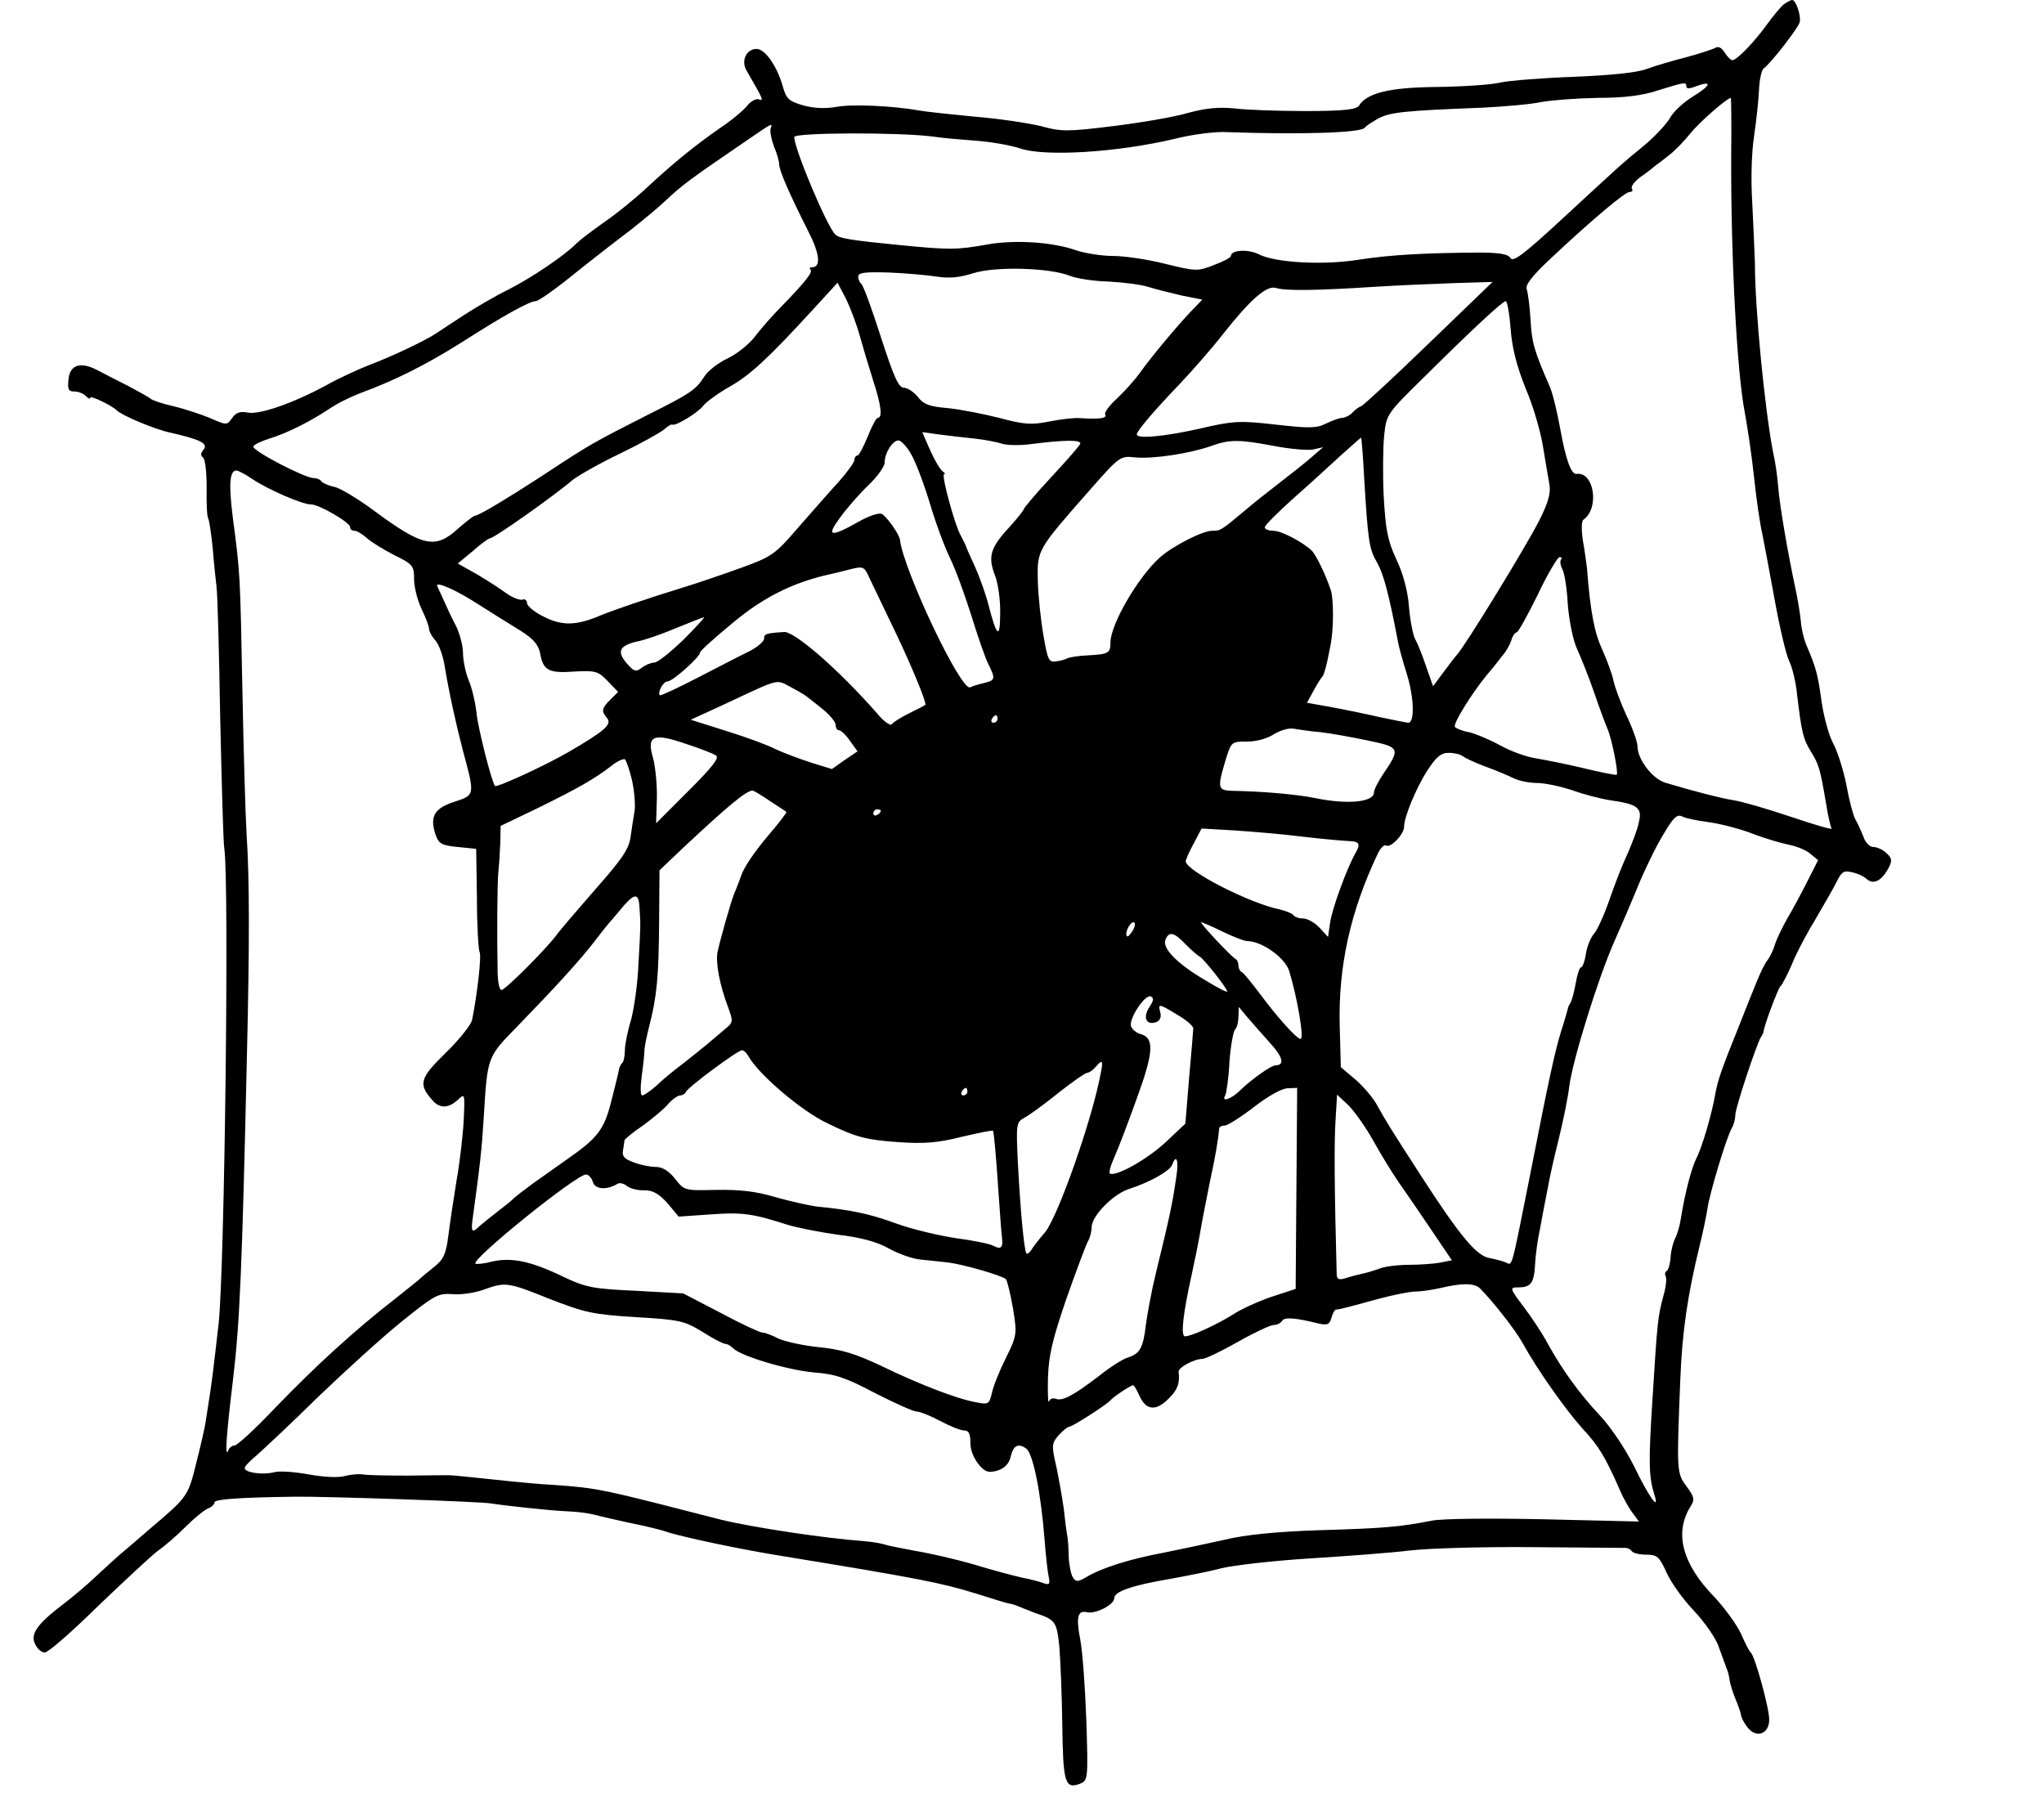 <?xml version="1.0" standalone="no"?>
<!DOCTYPE svg PUBLIC "-//W3C//DTD SVG 20010904//EN"
 "http://www.w3.org/TR/2001/REC-SVG-20010904/DTD/svg10.dtd">
<svg version="1.0" xmlns="http://www.w3.org/2000/svg"
 width="543pt" height="481pt" viewBox="0 0 543 481"
 preserveAspectRatio="xMidYMid meet">
<g transform="translate(0,481) scale(0.1,-0.1)"
fill="#000000" stroke="none">
<path d="M4738 4798 c-8 -7 -28 -31 -44 -53 -33 -46 -80 -95 -92 -95 -4 0 -13
9 -20 20 -8 13 -17 18 -25 13 -7 -4 -41 -15 -77 -25 -36 -9 -83 -23 -105 -31
-25 -10 -96 -17 -193 -21 -83 -3 -171 -10 -195 -15 -23 -6 -99 -11 -168 -12
-128 -1 -188 -16 -209 -50 -7 -10 -41 -14 -142 -14 -73 0 -158 3 -189 7 -41 4
-75 1 -123 -12 -37 -11 -126 -26 -199 -35 -121 -15 -138 -15 -192 0 -33 8
-112 20 -175 25 -63 6 -128 13 -145 16 -72 13 -183 18 -223 10 -29 -5 -59 -4
-88 4 -38 11 -45 17 -54 49 -15 54 -47 101 -70 101 -27 0 -42 -31 -27 -57 45
-78 47 -82 33 -77 -7 3 -22 -5 -32 -18 -11 -13 -42 -39 -71 -58 -66 -46 -123
-92 -194 -158 -32 -30 -84 -72 -115 -93 -31 -22 -64 -47 -72 -55 -32 -33 -120
-92 -181 -123 -35 -17 -89 -49 -120 -69 -31 -20 -65 -43 -76 -50 -32 -20 -116
-60 -175 -82 -30 -12 -83 -36 -116 -55 -90 -48 -175 -77 -206 -71 -20 4 -31 0
-41 -14 -14 -20 -15 -20 -58 -1 -24 10 -69 25 -99 32 -30 7 -57 16 -60 20 -3
3 -30 18 -60 34 -30 15 -67 34 -82 42 -44 23 -72 14 -76 -24 -3 -27 0 -33 15
-33 11 0 24 -5 31 -12 7 -7 12 -9 12 -4 0 6 57 -21 70 -34 14 -14 100 -50 141
-59 80 -18 103 -29 90 -45 -8 -10 -9 -16 -2 -21 6 -3 10 -39 10 -80 -1 -41 1
-78 4 -82 3 -5 8 -40 12 -78 3 -39 8 -85 10 -102 3 -18 7 -176 10 -350 4 -175
8 -331 11 -348 13 -89 1 -1100 -15 -1260 -7 -60 -16 -141 -22 -180 -6 -38 -12
-79 -14 -90 -2 -11 -12 -57 -24 -103 -21 -86 -23 -89 -120 -171 -25 -22 -57
-49 -71 -61 -14 -11 -45 -40 -70 -63 -25 -24 -65 -58 -90 -77 -70 -53 -90 -80
-77 -107 6 -13 17 -23 26 -23 9 0 73 56 142 124 70 67 141 133 158 146 18 12
51 41 74 64 23 23 50 45 60 49 9 3 17 11 17 16 0 8 61 13 215 15 76 1 497 -13
520 -18 30 -5 154 -19 205 -21 25 -1 54 -5 65 -8 11 -3 54 -13 95 -22 41 -8
86 -19 100 -24 37 -13 202 -48 310 -65 361 -59 422 -71 515 -100 44 -14 83
-26 87 -26 4 0 19 -5 35 -12 15 -6 30 -12 33 -13 54 -18 57 -23 64 -87 3 -35
7 -129 8 -209 2 -154 7 -172 46 -158 22 9 23 10 18 166 -3 87 -10 184 -16 216
-12 62 -7 80 18 74 23 -5 72 20 72 37 0 18 46 34 145 51 44 8 107 20 140 29
33 8 139 20 235 26 96 6 216 15 265 21 50 6 194 10 320 9 127 -1 238 -2 247
-2 10 1 20 -3 23 -9 4 -5 21 -9 38 -9 29 0 35 -5 54 -47 12 -27 45 -73 74
-103 28 -30 58 -73 65 -95 8 -22 17 -47 20 -55 4 -8 8 -24 9 -35 2 -11 9 -33
16 -50 7 -16 13 -35 14 -40 0 -6 7 -20 16 -32 23 -32 59 -21 59 19 0 31 -38
169 -49 178 -4 3 -15 25 -26 50 -11 24 -43 68 -71 98 -85 87 -107 170 -63 240
12 19 10 25 -11 54 -26 35 -26 39 -16 288 5 122 19 219 51 350 9 36 18 80 21
99 5 39 50 188 64 213 6 10 10 26 10 36 0 19 56 187 68 207 4 5 7 12 7 15 2
17 39 116 45 120 4 3 18 30 31 60 12 30 41 84 63 120 21 36 46 79 55 97 13 27
19 31 40 26 15 -3 33 -11 41 -19 18 -15 40 -3 58 32 9 18 8 25 -7 38 -9 9 -25
16 -35 16 -9 0 -21 12 -26 28 -6 15 -15 35 -21 45 -6 11 -17 52 -24 92 -8 40
-24 90 -35 110 -11 20 -25 70 -31 112 -10 72 -14 88 -41 151 -6 15 -13 43 -14
62 -2 19 -8 58 -14 85 -20 93 -42 220 -46 270 -2 28 -8 70 -14 95 -21 108 -48
377 -48 500 -1 30 -4 102 -7 160 -4 65 -2 134 5 180 6 41 12 97 13 123 1 26 7
51 12 55 19 13 93 109 96 123 4 18 -10 59 -20 59 -4 0 -14 -6 -23 -12z m-258
-218 c0 -6 9 -6 26 1 44 16 39 2 -8 -27 -25 -15 -53 -41 -62 -58 -10 -17 -41
-50 -70 -74 -59 -48 -55 -45 -223 -200 -94 -87 -124 -109 -130 -98 -6 11 -28
15 -88 15 -141 -1 -233 -6 -316 -19 -94 -15 -220 -8 -264 14 -29 15 -75 12
-75 -4 0 -4 -20 -15 -45 -24 -43 -17 -48 -17 -129 3 -47 12 -109 21 -139 21
-30 0 -74 7 -98 15 -62 22 -164 29 -239 15 -80 -14 -98 -14 -230 -1 -133 13
-161 18 -171 28 -23 23 -109 228 -109 259 0 12 281 13 370 1 25 -4 77 -8 115
-11 39 -3 90 -12 114 -20 65 -23 259 -11 411 25 47 12 110 20 140 18 196 -7
357 -2 366 12 2 4 19 15 37 25 32 16 69 20 277 28 58 3 128 9 155 15 28 5 95
10 150 11 70 0 118 6 160 20 71 22 75 23 75 10z m119 -187 c-1 -263 15 -570
36 -678 7 -38 19 -117 25 -175 6 -58 16 -125 22 -150 5 -25 20 -104 33 -176
13 -72 30 -144 38 -160 8 -16 18 -56 21 -89 12 -100 16 -118 37 -152 21 -34
24 -44 40 -137 5 -33 12 -63 15 -67 2 -4 -46 10 -108 31 -62 21 -131 41 -152
44 -37 6 -110 25 -183 47 -34 11 -73 62 -73 97 0 11 -13 48 -30 83 -16 35 -31
76 -34 92 -3 15 -16 51 -29 80 -21 45 -32 99 -41 217 -2 14 -6 47 -11 74 -4
27 -4 51 1 55 44 30 29 129 -18 122 -14 -2 -29 40 -43 119 -8 44 -20 95 -28
113 -41 94 -48 117 -51 177 -2 36 -7 72 -10 81 -5 11 13 35 61 80 114 107 200
179 212 179 7 0 10 4 6 9 -3 5 7 19 22 30 16 11 33 24 38 29 6 4 23 17 38 29
16 12 41 38 58 59 23 29 95 92 107 94 1 0 2 -71 1 -157z m-2552 75 c-2 -7 2
-28 9 -47 8 -18 14 -40 14 -48 0 -16 28 -80 76 -175 32 -62 36 -98 11 -98 -6
0 -8 -3 -4 -6 7 -7 -13 -32 -75 -96 -26 -26 -59 -64 -74 -84 -15 -19 -47 -45
-71 -56 -25 -12 -52 -33 -61 -47 -24 -37 -35 -45 -157 -106 -136 -69 -150 -77
-255 -146 -102 -67 -188 -119 -198 -119 -4 0 -24 -16 -46 -35 -60 -55 -94 -47
-226 51 -41 30 -87 58 -103 61 -15 3 -30 10 -33 14 -3 5 -12 9 -21 9 -23 0
-164 73 -160 84 2 5 21 14 43 21 46 14 108 45 159 79 20 14 57 32 83 42 88 32
174 75 266 133 114 73 183 111 199 111 7 0 50 30 97 68 46 37 114 90 150 117
36 28 79 64 96 80 48 45 60 54 218 162 69 47 69 48 63 31z m796 -391 c17 -7
64 -14 102 -15 39 -2 86 -8 105 -14 19 -6 59 -16 89 -23 l55 -11 -30 -31 c-45
-48 -106 -122 -134 -161 -14 -20 -42 -51 -62 -70 -21 -19 -35 -38 -32 -43 6
-10 -14 -13 -63 -10 -18 2 -57 -3 -87 -9 -46 -9 -65 -8 -132 10 -44 11 -106
23 -138 26 -47 4 -63 10 -78 30 -11 13 -27 24 -37 24 -14 0 -27 30 -61 135
-24 75 -47 138 -52 141 -4 3 -8 11 -8 19 0 11 18 13 83 11 45 -2 102 -7 127
-11 32 -5 60 -2 95 9 58 19 204 15 258 -7z m-559 -159 c8 -29 24 -82 35 -117
22 -67 26 -101 13 -101 -4 0 -16 -22 -27 -50 -11 -27 -23 -50 -27 -50 -4 0 -8
-5 -8 -11 0 -7 -19 -33 -42 -59 -24 -26 -72 -81 -108 -122 -61 -71 -70 -77
-150 -106 -47 -17 -114 -40 -150 -51 -98 -30 -191 -62 -225 -76 -63 -27 -101
-28 -149 -4 -25 12 -46 29 -46 37 0 7 -6 12 -12 9 -7 -2 -26 5 -43 17 -16 12
-52 35 -79 51 l-50 28 40 33 c21 19 42 34 46 34 10 0 169 112 218 154 16 13
73 45 127 71 54 26 106 55 117 64 10 9 20 15 22 13 8 -5 69 32 82 50 8 10 39
33 69 50 55 31 101 73 223 206 l65 71 23 -44 c12 -25 28 -68 36 -97z m1512
-20 c-93 -90 -174 -165 -180 -167 -6 -2 -17 -10 -24 -18 -7 -7 -19 -13 -26
-13 -7 0 -26 -7 -43 -15 -25 -13 -45 -13 -134 -3 -96 11 -112 10 -199 -10 -92
-21 -170 -29 -170 -16 0 9 44 61 114 134 34 36 85 94 113 130 74 94 118 133
143 125 24 -8 106 -7 260 3 63 4 160 8 215 10 l100 3 -169 -163z m217 39 c4
-52 16 -99 40 -159 20 -46 40 -116 46 -154 6 -38 14 -83 17 -100 4 -23 -2 -47
-26 -95 -37 -73 -201 -340 -220 -359 -3 -3 -18 -22 -34 -44 l-29 -39 -19 54
c-10 30 -23 62 -29 72 -5 10 -13 48 -16 85 -3 42 -16 90 -34 127 -23 50 -28
78 -33 165 -3 58 -2 131 1 162 6 57 6 58 107 157 128 127 208 201 216 201 4 0
10 -33 13 -73z m-1425 -292 c29 -3 63 -10 75 -14 12 -4 49 -5 82 0 81 10 125
11 125 1 0 -4 -34 -43 -75 -87 -41 -44 -74 -83 -75 -87 0 -3 -18 -26 -40 -50
-49 -53 -56 -77 -37 -126 8 -20 15 -66 14 -101 0 -70 -9 -64 -31 22 -8 31 -25
78 -37 104 -12 26 -23 50 -23 53 -1 3 -7 14 -13 26 -17 29 -53 164 -45 164 4
0 2 4 -4 8 -6 4 -21 29 -33 56 l-21 48 43 -6 c23 -3 66 -8 95 -11z m1036 -105
c10 -166 13 -188 34 -224 17 -29 32 -85 56 -212 2 -12 13 -52 25 -90 18 -62
19 -124 2 -124 -3 0 -38 7 -76 15 -39 9 -98 21 -131 27 l-62 11 17 31 c9 17
19 33 22 36 6 5 13 29 24 88 8 42 8 117 1 142 -12 38 -38 93 -51 107 -24 23
-81 53 -102 53 -13 0 -23 4 -23 9 0 6 35 40 77 78 42 37 99 89 127 115 28 25
51 46 52 45 1 -1 5 -49 8 -107z m-1205 66 c12 -19 34 -77 50 -129 15 -52 40
-119 54 -148 15 -30 40 -99 57 -153 17 -55 37 -113 45 -129 20 -40 19 -44 -9
-51 -13 -3 -31 -8 -39 -12 -25 -9 -176 310 -186 391 -1 15 -37 65 -49 70 -8 3
-35 -6 -61 -21 -75 -42 -87 -40 -50 10 17 24 51 63 75 86 24 23 44 50 44 61 0
25 21 59 37 59 6 0 21 -15 32 -34z m967 19 c42 -8 89 -12 103 -9 l26 6 -30
-26 c-16 -14 -55 -45 -85 -68 -30 -23 -73 -57 -95 -76 -62 -52 -63 -52 -85
-52 -26 0 -107 -42 -140 -72 -58 -53 -130 -177 -130 -225 0 -28 -5 -31 -60
-34 -25 -1 -49 -5 -55 -8 -5 -3 -19 -7 -30 -8 -19 -3 -22 5 -33 69 -7 40 -14
105 -15 145 -2 83 -1 83 138 241 79 90 81 91 120 87 46 -5 145 10 202 30 49
18 75 18 169 0z m-2715 -88 c42 -28 132 -67 155 -67 22 0 104 -48 104 -60 0
-6 5 -10 12 -10 6 0 21 -9 32 -19 12 -11 45 -31 74 -46 49 -24 52 -28 52 -64
0 -20 9 -56 20 -79 11 -22 20 -47 20 -53 0 -7 8 -21 17 -31 9 -10 20 -40 24
-66 12 -72 29 -150 49 -227 32 -118 32 -117 -23 -135 -53 -17 -66 -39 -50 -87
8 -24 16 -29 59 -33 l49 -5 2 -132 c0 -72 4 -136 7 -142 6 -9 -7 -118 -20
-181 -3 -13 -35 -53 -70 -87 -69 -67 -73 -83 -36 -125 19 -23 43 -23 68 0 19
18 19 18 16 -52 -2 -39 -10 -111 -19 -161 -8 -49 -18 -116 -22 -148 -6 -48
-13 -63 -37 -82 -16 -13 -36 -29 -44 -37 -9 -7 -36 -29 -60 -48 -108 -84 -210
-177 -320 -291 -52 -55 -100 -99 -107 -99 -6 0 -14 -6 -16 -12 -10 -25 -7 30
12 187 18 152 24 289 37 863 7 296 7 466 -1 587 -3 50 -8 221 -11 380 -6 311
-6 311 -25 456 -12 93 -9 129 9 129 5 0 24 -10 43 -23z m3476 -213 c-3 -4 -2
-15 3 -25 6 -10 13 -53 15 -96 4 -46 14 -94 25 -118 10 -22 31 -74 45 -115 14
-41 30 -84 35 -95 11 -24 30 -118 25 -123 -2 -2 -41 6 -87 17 -45 11 -102 22
-125 26 -24 3 -67 18 -96 34 -29 16 -67 32 -85 36 -17 3 -34 10 -37 14 -5 9
43 86 84 137 15 17 33 40 42 52 10 11 20 29 24 41 3 12 10 21 14 21 4 0 29 45
56 100 26 55 53 100 58 100 6 0 7 -3 4 -6z m-1780 -169 c48 -98 97 -215 91
-218 -1 -1 -21 -11 -43 -22 -22 -11 -43 -24 -46 -29 -4 -5 -22 8 -40 30 -100
114 -218 217 -246 215 -48 -3 -53 -5 -53 -17 0 -8 -17 -22 -37 -33 -21 -10
-83 -42 -137 -70 -54 -28 -101 -50 -103 -48 -7 8 9 37 21 37 13 0 86 65 86 77
1 5 39 39 85 77 80 67 155 105 245 127 19 4 51 12 70 17 33 8 36 7 49 -22 8
-17 34 -71 58 -121z m-1097 50 c36 -23 86 -54 112 -70 35 -22 48 -37 53 -61 8
-45 22 -53 91 -48 56 3 63 1 88 -25 l28 -29 -21 -21 c-23 -23 -24 -30 -8 -49
13 -17 -7 -34 -103 -90 -64 -37 -191 -95 -195 -90 -9 11 -45 153 -49 193 -3
28 -12 67 -21 88 -8 20 -15 52 -15 72 0 20 -9 53 -19 73 -11 20 -25 51 -32 67
-8 17 -15 33 -17 37 -8 16 48 -8 108 -47z m545 -95 c-33 -32 -67 -59 -76 -60
-8 0 -24 -6 -34 -14 -16 -12 -21 -10 -41 13 -26 31 -18 46 29 57 18 3 64 19
102 35 39 16 72 29 75 29 3 0 -22 -27 -55 -60z m287 -126 c17 -9 36 -20 42
-25 6 -5 26 -20 44 -35 17 -14 32 -32 32 -40 0 -8 4 -14 9 -14 5 0 19 -13 29
-28 l20 -28 -34 -23 -34 -24 -58 18 c-31 10 -73 26 -92 35 -19 10 -78 32 -130
48 l-95 30 85 39 c156 73 140 69 182 47z m548 -84 c0 -5 -5 -10 -11 -10 -5 0
-7 5 -4 10 3 6 8 10 11 10 2 0 4 -4 4 -10z m858 -35 c26 -3 82 -13 125 -22 87
-18 88 -21 41 -90 -13 -20 -24 -41 -24 -48 0 -26 -70 -33 -157 -15 -48 10
-145 18 -215 19 -43 1 -45 5 -23 79 16 52 16 52 58 52 25 0 54 8 72 20 17 10
40 17 53 14 12 -2 44 -7 70 -9z m-1606 -62 c10 -6 -10 -31 -73 -94 l-86 -86 2
66 c1 36 -4 84 -10 107 -18 60 0 68 87 38 37 -12 73 -26 80 -31z m1984 -2 c5
-4 32 -17 59 -27 28 -10 61 -24 75 -31 14 -7 42 -13 63 -13 21 0 62 -9 93 -19
30 -11 76 -23 102 -27 72 -10 85 -20 76 -57 -3 -18 -17 -54 -29 -82 -13 -27
-35 -83 -49 -124 -14 -41 -33 -82 -41 -91 -9 -10 -19 -34 -22 -54 -3 -20 -9
-36 -13 -36 -4 0 -10 -19 -14 -42 -4 -22 -10 -46 -14 -52 -4 -6 -7 -13 -7 -16
-1 -3 -8 -30 -18 -60 -16 -53 -31 -119 -82 -380 -51 -256 -47 -242 -64 -234
-9 4 -29 9 -44 12 -34 5 -79 59 -181 217 -88 136 -91 142 -116 186 -10 20 -37
52 -59 71 l-39 33 -3 110 c-4 157 28 303 101 457 7 15 17 25 22 22 12 -8 48
30 48 49 0 27 31 101 61 149 25 38 37 48 58 48 15 0 31 -4 37 -9z m-2207 -64
c6 -27 9 -63 7 -80 -3 -18 -8 -50 -11 -71 -4 -31 -23 -59 -93 -138 -48 -55
-96 -111 -106 -125 -31 -40 -134 -143 -144 -143 -5 0 -9 19 -10 43 -2 108 -1
245 2 272 2 17 4 50 5 75 l1 46 98 47 c110 54 153 79 197 113 16 13 33 20 36
16 3 -4 12 -29 18 -55z m365 -54 c23 -15 43 -28 45 -30 2 -1 -21 -31 -51 -66
-30 -35 -60 -79 -67 -98 -7 -19 -16 -43 -21 -54 -11 -29 -38 -126 -44 -155 -5
-29 6 -87 28 -145 14 -38 14 -41 -7 -58 -12 -10 -33 -28 -46 -39 -13 -11 -43
-35 -66 -53 -24 -18 -56 -44 -71 -59 -16 -14 -33 -26 -38 -26 -5 0 -5 23 -1
53 4 28 7 59 7 67 0 8 6 38 13 65 20 78 25 130 26 277 l1 136 62 59 c124 116
167 151 185 153 3 0 23 -12 45 -27z m296 -27 c0 -3 -4 -8 -10 -11 -5 -3 -10
-1 -10 4 0 6 5 11 10 11 6 0 10 -2 10 -4z m2199 -30 c29 -4 81 -17 115 -30 33
-13 78 -26 98 -30 20 -4 46 -14 57 -24 l21 -17 -28 -55 c-15 -30 -39 -75 -54
-100 -14 -25 -29 -56 -33 -70 -4 -14 -13 -32 -19 -40 -7 -8 -19 -33 -28 -55
-9 -22 -31 -76 -48 -120 -47 -116 -57 -146 -63 -180 -9 -53 -35 -142 -50 -171
-14 -28 -31 -94 -42 -163 -3 -19 -10 -42 -15 -51 -5 -10 -11 -32 -12 -50 -1
-17 -6 -34 -10 -36 -5 -3 -6 -9 -3 -14 3 -5 1 -29 -6 -52 -15 -57 -16 -65 -29
-273 -11 -171 -10 -208 5 -256 15 -47 -15 -5 -53 74 -24 48 -62 105 -92 137
-56 60 -99 120 -138 190 -13 25 -42 69 -64 98 -37 49 -38 52 -16 52 35 0 43
11 46 60 1 25 7 68 13 95 5 28 14 75 20 105 5 30 19 91 30 135 11 44 24 107
28 140 9 70 78 291 120 385 16 36 44 101 62 145 18 44 48 106 67 137 27 46 37
56 51 49 9 -5 40 -11 70 -15z m-1084 -38 c50 -6 105 -11 123 -12 34 -1 38 -6
22 -34 -22 -39 -60 -143 -66 -180 l-6 -41 -23 25 c-12 13 -32 24 -43 24 -11 0
-23 4 -26 9 -3 4 -19 11 -36 15 -80 16 -250 103 -250 128 0 4 9 25 21 47 l21
40 86 -5 c48 -3 128 -10 177 -16z m-1756 -190 c3 -48 3 -45 -3 -150 -2 -53
-12 -120 -20 -149 -9 -29 -16 -65 -16 -79 0 -15 -3 -30 -7 -34 -4 -3 -8 -12
-9 -19 -1 -7 -10 -43 -20 -82 -19 -76 -36 -98 -118 -155 -27 -19 -67 -48 -89
-63 -22 -16 -45 -34 -52 -40 -6 -7 -27 -23 -45 -37 -18 -14 -39 -31 -46 -37
-19 -19 -23 -16 -19 15 20 144 25 190 30 272 10 164 9 161 88 242 102 105 167
176 207 228 19 25 39 50 45 56 5 6 20 23 32 38 30 34 40 33 42 -6z m1311 -59
c-7 -11 -14 -19 -16 -16 -7 7 7 37 17 37 6 0 5 -9 -1 -21z m238 -4 c29 -14 58
-25 65 -25 39 0 101 -44 112 -80 22 -73 40 -180 30 -180 -10 0 -63 59 -108
120 -23 30 -44 57 -49 58 -4 2 -8 10 -8 17 0 7 -3 15 -7 17 -11 5 -98 98 -92
98 3 0 29 -11 57 -25z m-98 -34 c16 -16 32 -30 37 -32 10 -5 73 -84 73 -93 0
-3 -26 10 -58 30 -74 43 -115 85 -106 107 9 24 23 21 54 -12z m-97 -167 c-18
-28 -7 -49 19 -39 10 4 14 14 10 27 -6 23 -3 22 51 -11 20 -12 37 -27 37 -33
0 -5 -5 -64 -11 -131 l-10 -122 -52 -49 c-47 -44 -129 -91 -148 -84 -4 2 1 21
11 43 10 22 37 93 60 157 45 123 47 161 10 171 -11 3 -22 12 -25 20 -8 18 36
86 52 80 9 -4 8 -11 -4 -29z m323 -97 c32 -35 37 -57 13 -57 -12 0 -64 -37
-95 -67 -23 -23 -51 -32 -39 -13 3 6 9 45 11 88 3 42 10 81 15 87 5 5 9 20 9
35 l1 25 25 -30 c14 -16 41 -47 60 -68z m-1387 -34 c27 -48 141 -145 209 -177
76 -37 102 -44 187 -50 71 -5 106 -2 170 14 43 10 81 18 83 16 2 -2 8 -66 13
-141 5 -76 10 -140 11 -144 3 -25 -3 -31 -22 -21 -10 6 -57 15 -102 21 -46 7
-117 24 -158 39 -71 26 -120 36 -212 45 -21 3 -70 14 -109 25 -50 15 -93 20
-155 19 -86 -2 -86 -2 -111 30 -16 20 -33 31 -51 31 -14 0 -40 5 -58 12 -26 9
-32 17 -29 32 2 12 4 24 4 27 1 3 22 21 49 39 26 19 56 44 67 57 11 13 26 23
32 23 6 0 13 4 15 9 4 12 138 111 149 111 5 0 13 -8 18 -17z m936 -40 c-23
-127 -115 -386 -149 -427 -15 -17 -31 -38 -36 -46 -5 -8 -11 -12 -13 -10 -6 6
-16 108 -23 242 -5 104 -4 107 18 119 13 7 53 36 90 66 37 29 71 53 76 53 5 0
15 7 22 15 18 21 21 19 15 -12z m-355 -53 c0 -5 -5 -10 -11 -10 -5 0 -7 5 -4
10 3 6 8 10 11 10 2 0 4 -4 4 -10z m874 -257 l-2 -267 -64 -21 c-35 -12 -82
-33 -104 -48 -44 -27 -109 -57 -126 -57 -12 0 -5 61 17 160 8 36 19 90 24 120
5 30 17 89 25 130 14 64 22 110 25 143 1 4 7 7 15 7 7 0 42 22 77 49 37 29 75
50 90 50 l25 1 -2 -267z m204 127 c20 -36 51 -87 70 -114 19 -27 58 -84 87
-127 l52 -77 -30 -6 c-16 -3 -53 -6 -83 -6 -29 0 -64 -4 -79 -10 -14 -5 -36
-12 -48 -14 -12 -3 -32 -8 -44 -12 -17 -5 -22 -2 -22 12 -6 220 -7 352 -3 408
l4 68 30 -28 c16 -16 46 -58 66 -94z m-523 -96 c-11 -75 -16 -99 -55 -259 -11
-45 -22 -105 -26 -135 -7 -61 -16 -76 -47 -86 -12 -3 -47 -25 -77 -49 -68 -52
-98 -68 -115 -61 -8 3 -16 0 -18 -7 -3 -7 -4 22 -3 63 2 60 12 102 49 210 26
74 52 143 57 152 6 10 10 27 10 38 0 29 56 87 98 101 56 18 110 48 116 65 11
30 18 12 11 -32z m-1550 -14 c6 -20 37 -22 65 -5 6 4 18 1 26 -6 8 -6 28 -12
45 -11 23 0 38 -8 62 -34 l30 -36 86 6 c84 6 110 2 201 -27 25 -8 86 -20 135
-27 61 -7 105 -19 135 -36 25 -14 63 -28 85 -30 22 -2 56 -6 75 -8 39 -5 141
-34 152 -44 4 -4 12 -39 19 -77 11 -69 11 -72 -19 -133 -17 -34 -34 -76 -37
-93 -7 -29 -9 -31 -43 -24 -50 9 -149 47 -252 97 -66 31 -103 43 -163 49 -42
4 -91 15 -109 23 -17 9 -36 16 -43 16 -6 0 -56 23 -110 52 l-100 52 -126 7
c-113 5 -133 9 -192 37 -87 42 -137 52 -188 41 -23 -6 -43 -8 -46 -6 -11 12
268 237 294 237 6 0 15 -9 18 -20z m-114 -311 c93 -36 114 -41 228 -48 118 -7
129 -10 177 -39 28 -18 55 -32 61 -32 5 0 14 -5 21 -12 21 -21 146 -58 215
-64 55 -4 85 -14 162 -55 53 -27 102 -49 111 -49 8 0 36 -11 62 -25 26 -14 54
-25 63 -25 13 0 17 -9 17 -35 0 -32 30 -75 51 -75 30 1 51 16 56 41 7 29 20
36 41 21 18 -12 39 -115 49 -242 3 -41 8 -86 11 -99 4 -19 2 -22 -13 -17 -10
4 -36 11 -58 15 -22 5 -79 20 -128 35 -48 14 -118 30 -155 36 -37 7 -74 14
-82 17 -8 3 -33 7 -55 9 -100 7 -294 36 -380 57 -11 3 -83 21 -160 41 -159 40
-182 44 -280 51 -38 2 -92 7 -120 10 -114 12 -151 16 -162 16 -7 0 -57 0 -110
-1 -54 0 -107 1 -118 3 -11 2 -33 0 -49 -4 -16 -5 -55 -3 -95 4 -37 7 -79 10
-93 6 -29 -8 -78 -1 -78 11 0 5 15 20 33 35 17 15 91 84 162 154 72 69 172
160 223 201 87 70 96 75 135 72 23 -2 60 4 82 12 58 21 64 20 176 -25z m2471
28 c35 -35 95 -112 113 -145 39 -71 114 -177 159 -227 43 -46 60 -74 100 -165
8 -19 23 -46 33 -59 l17 -23 -252 6 c-144 3 -273 2 -300 -4 -82 -16 -123 -20
-297 -25 -115 -4 -196 -12 -250 -25 -44 -10 -116 -25 -160 -34 -91 -17 -166
-40 -208 -65 -24 -14 -29 -14 -37 -1 -5 8 -10 33 -11 55 0 22 -2 48 -4 57 -2
10 -6 42 -9 70 -4 29 -13 80 -20 113 -13 56 -12 61 7 83 11 12 24 22 28 22 8
0 100 59 109 70 7 9 54 40 60 40 3 0 11 -14 18 -30 17 -37 44 -39 77 -5 23 22
30 41 26 71 -1 11 41 34 63 34 8 0 50 20 94 45 44 25 87 45 95 45 9 0 19 5 23
11 6 11 37 8 97 -7 23 -5 29 -3 34 15 3 11 8 21 12 22 13 1 38 8 111 28 41 11
86 20 100 20 14 0 43 4 65 9 59 14 92 14 107 -1z"/>
</g>
</svg>
